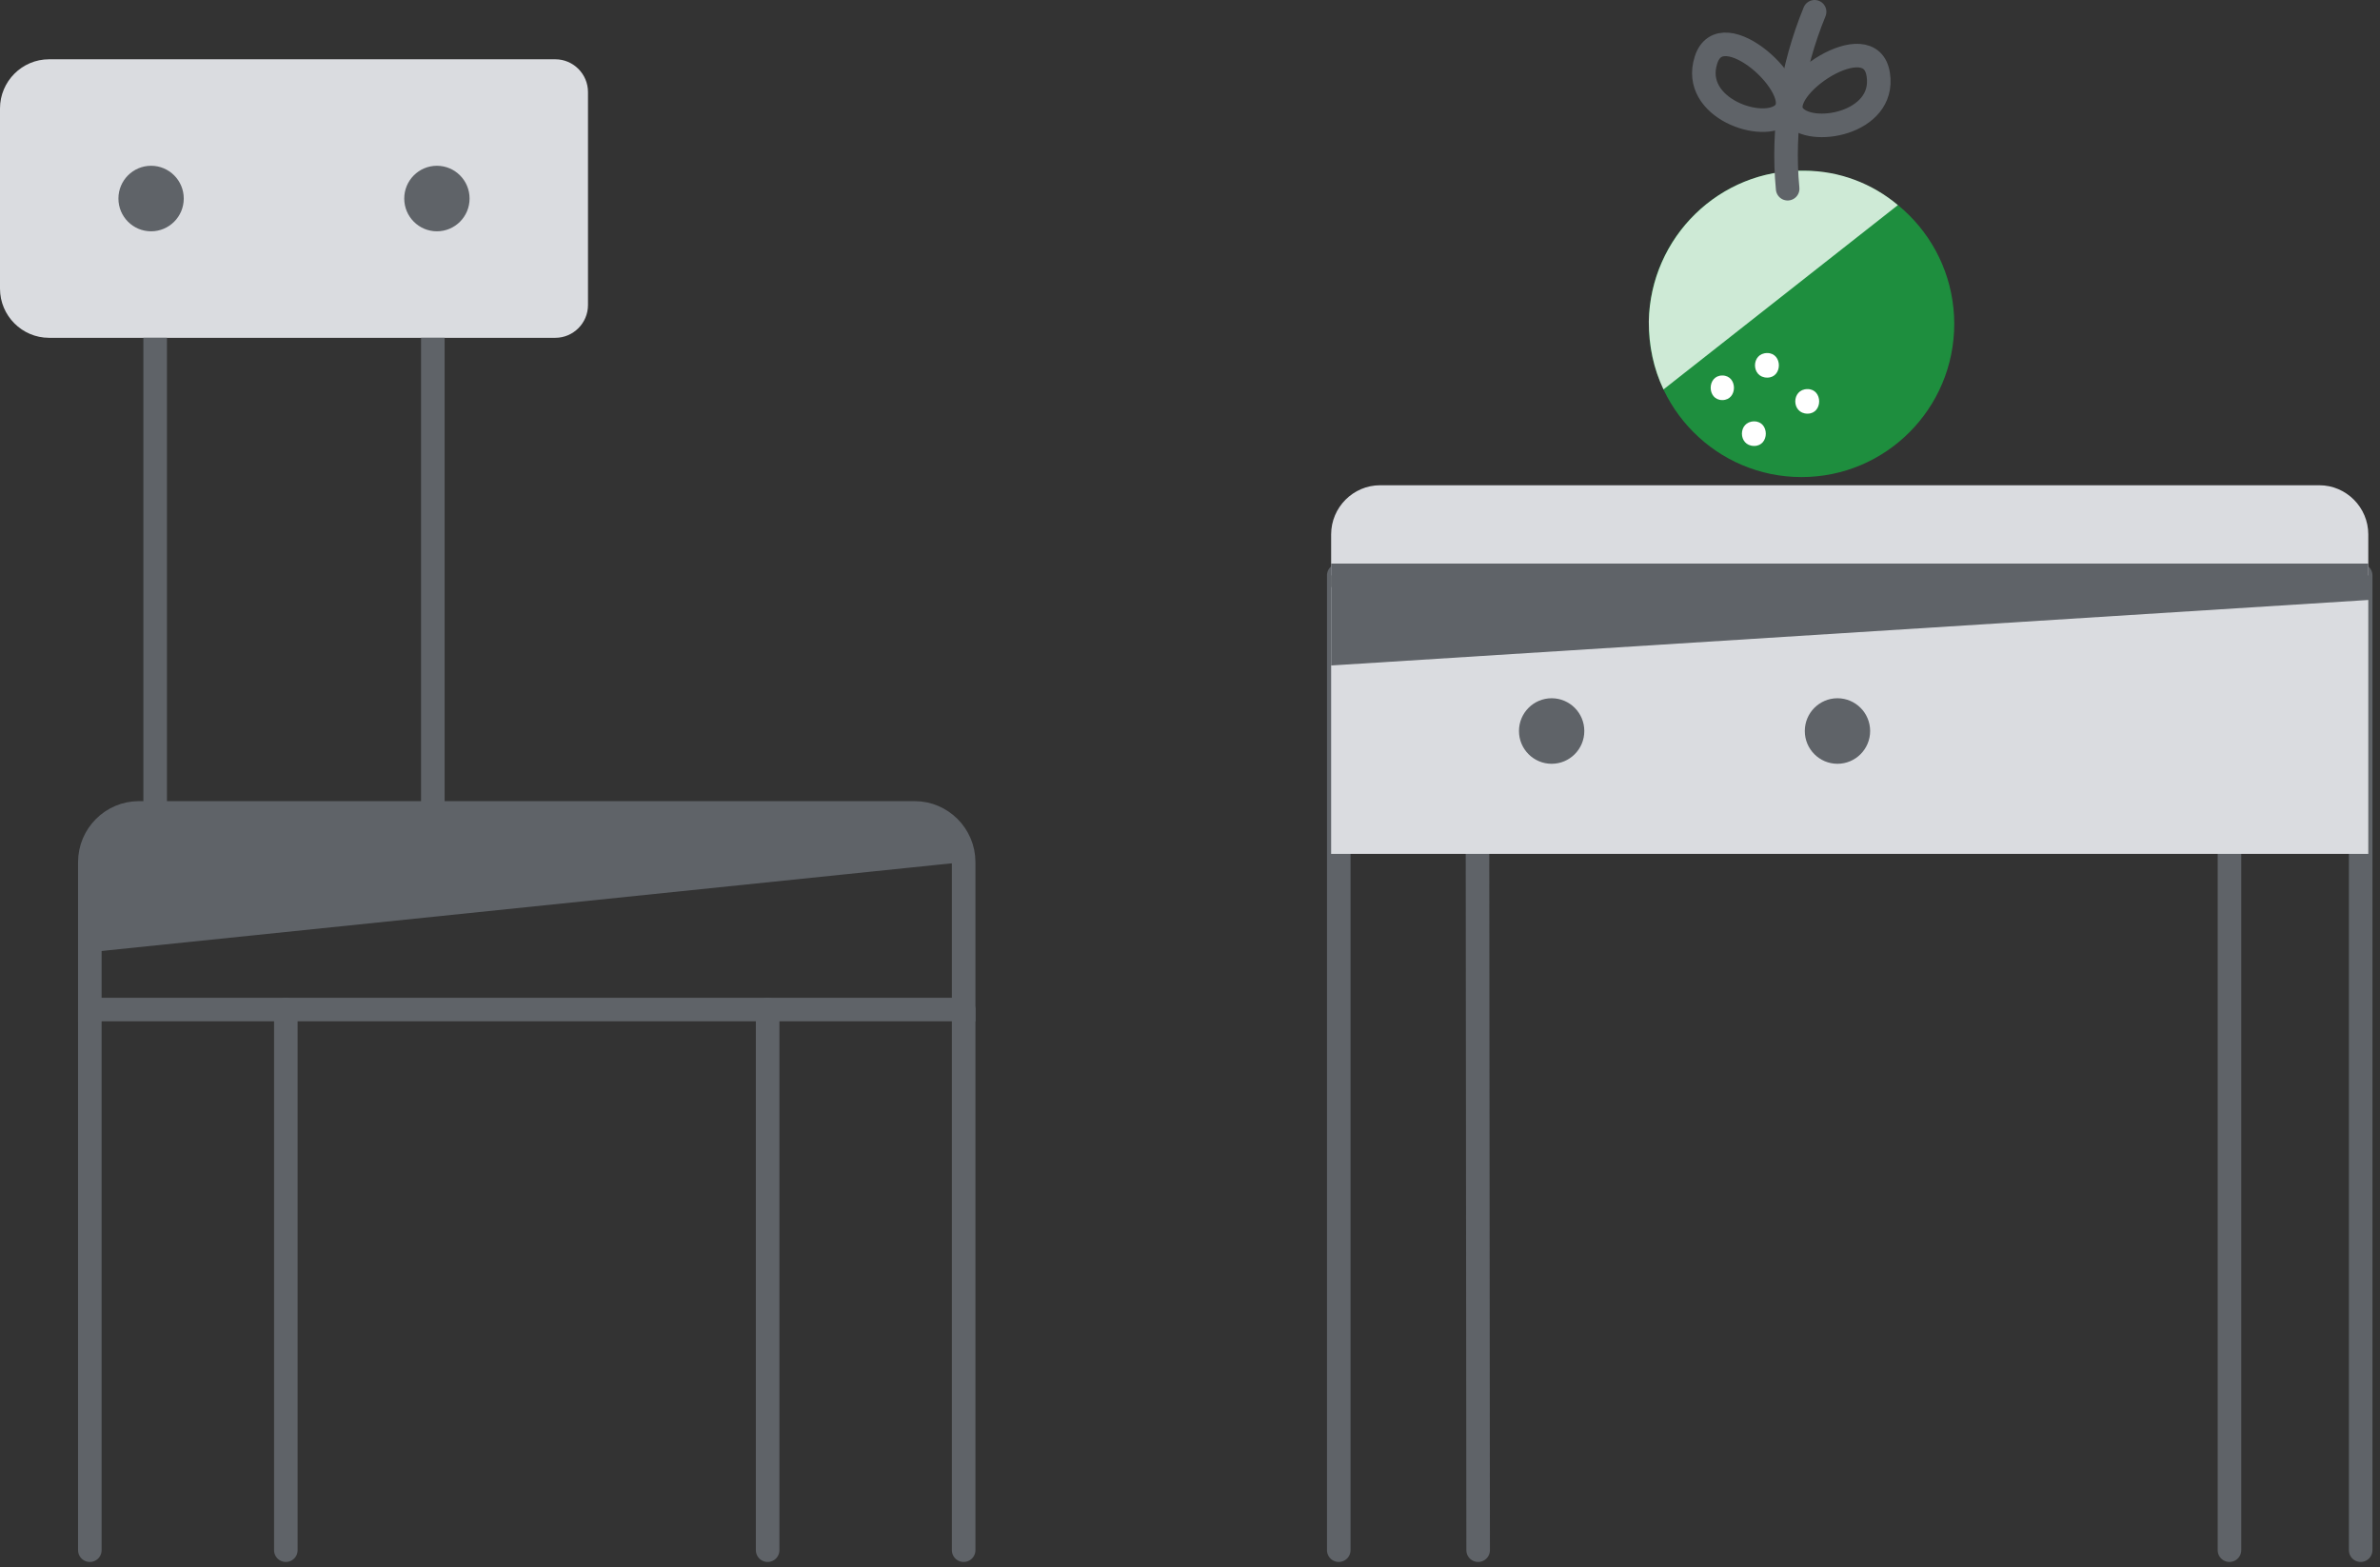 <svg viewBox="0 0 202 133" fill="none" aria-hidden="true">
  <rect x="0" y="0" width="202" height="133" fill="#333333" stroke="none"/>
  <path
    d="M47.133 28.671H4.159C1.871 28.671 0 26.794 0 24.499V9.204C0 6.909 1.871 5.032 4.159 5.032H47.133C48.657 5.032 49.905 6.284 49.905 7.813V25.89C49.905 27.419 48.657 28.671 47.133 28.671Z"
    fill="#DADCE0"></path>
  <path
    d="M81.789 85.682H7.625V73.168C7.625 70.873 9.496 68.996 11.784 68.996H77.631C79.918 68.996 81.789 70.873 81.789 73.168V85.682Z"
    stroke="#5F6368"
    stroke-width="2"
    stroke-miterlimit="10"></path>
  <path
    d="M12.823 19.632C14.354 19.632 15.596 18.387 15.596 16.851C15.596 15.315 14.354 14.07 12.823 14.07C11.292 14.07 10.051 15.315 10.051 16.851C10.051 18.387 11.292 19.632 12.823 19.632Z"
    fill="#5F6368"></path>
  <path
    d="M37.082 19.632C38.613 19.632 39.855 18.387 39.855 16.851C39.855 15.315 38.613 14.07 37.082 14.07C35.551 14.07 34.31 15.315 34.31 16.851C34.31 18.387 35.551 19.632 37.082 19.632Z"
    fill="#5F6368"></path>
  <path d="M13.17 28.671V68.996" stroke="#5F6368" stroke-width="2" stroke-miterlimit="10"></path>
  <path d="M36.736 28.671V68.996" stroke="#5F6368" stroke-width="2" stroke-miterlimit="10"></path>
  <path
    d="M189.224 131.568V48.833"
    stroke="#5F6368"
    stroke-width="2"
    stroke-miterlimit="10"
    stroke-linecap="round"
    stroke-linejoin="round"></path>
  <path
    d="M81.789 73.168L7.625 80.815V74.21C7.625 71.36 9.982 68.996 12.823 68.996H79.71L81.789 73.168Z"
    fill="#5F6368"></path>
  <path
    d="M200.359 48.833V131.568"
    stroke="#5F6368"
    stroke-width="2"
    stroke-miterlimit="10"
    stroke-linecap="round"
    stroke-linejoin="round"></path>
  <path
    d="M65.153 85.683V131.569"
    stroke="#5F6368"
    stroke-width="2"
    stroke-miterlimit="10"
    stroke-linecap="round"
    stroke-linejoin="round"></path>
  <path
    d="M81.789 85.683V131.569"
    stroke="#5F6368"
    stroke-width="2"
    stroke-miterlimit="10"
    stroke-linecap="round"
    stroke-linejoin="round"></path>
  <path
    d="M113.626 48.833V131.568"
    stroke="#5F6368"
    stroke-width="2"
    stroke-miterlimit="10"
    stroke-linecap="round"
    stroke-linejoin="round"></path>
  <path
    d="M125.398 68.847L125.456 131.569"
    stroke="#5F6368"
    stroke-width="2"
    stroke-miterlimit="10"
    stroke-linecap="round"
    stroke-linejoin="round"></path>
  <path
    d="M7.625 85.683V131.569"
    stroke="#5F6368"
    stroke-width="2"
    stroke-miterlimit="10"
    stroke-linecap="round"
    stroke-linejoin="round"></path>
  <path
    d="M201.006 72.472H112.979V45.357C112.979 43.063 114.851 41.185 117.138 41.185H196.848C199.135 41.185 201.006 43.063 201.006 45.357V72.472Z"
    fill="#DADCE0"></path>
  <path
    d="M24.26 85.683V131.569"
    stroke="#5F6368"
    stroke-width="2"
    stroke-miterlimit="10"
    stroke-linecap="round"
    stroke-linejoin="round"></path>
  <path
    d="M131.694 64.825C133.226 64.825 134.467 63.58 134.467 62.044C134.467 60.508 133.226 59.263 131.694 59.263C130.163 59.263 128.922 60.508 128.922 62.044C128.922 63.58 130.163 64.825 131.694 64.825Z"
    fill="#5F6368"></path>
  <path
    d="M155.953 64.825C157.484 64.825 158.726 63.58 158.726 62.044C158.726 60.508 157.484 59.263 155.953 59.263C154.422 59.263 153.181 60.508 153.181 62.044C153.181 63.58 154.422 64.825 155.953 64.825Z"
    fill="#5F6368"></path>
  <path d="M112.979 48.833H201.006" stroke="#5F6368" stroke-width="2" stroke-miterlimit="10"></path>
  <path d="M112.982 48.833V56.481L201.052 50.919V48.833H112.982Z" fill="#5F6368"></path>
  <path
    d="M152.903 40.491C160.061 40.491 165.864 34.67 165.864 27.49C165.864 20.309 160.061 14.488 152.903 14.488C145.744 14.488 139.941 20.309 139.941 27.49C139.941 34.67 145.744 40.491 152.903 40.491Z"
    fill="#1E8E3E"></path>
  <path
    d="M144.1 27.628C145.417 27.628 145.417 25.542 144.1 25.542C142.714 25.542 142.714 27.628 144.1 27.628Z"
    fill="#5F6368"></path>
  <path
    d="M146.18 33.956C147.497 33.956 147.497 31.87 146.18 31.87C144.863 31.87 144.863 33.956 146.18 33.956Z"
    fill="white"></path>
  <path
    d="M149.993 32.05C151.31 32.05 151.31 29.964 149.993 29.964C148.607 29.964 148.607 32.05 149.993 32.05Z"
    fill="white"></path>
  <path
    d="M153.412 35.109C154.729 35.109 154.729 33.023 153.412 33.023C152.026 33.023 152.026 35.109 153.412 35.109Z"
    fill="white"></path>
  <path
    d="M148.883 37.849C150.2 37.849 150.2 35.763 148.883 35.763C147.497 35.763 147.497 37.849 148.883 37.849Z"
    fill="white"></path>
  <path
    d="M153.111 14.488C145.972 14.349 140.08 20.119 139.941 27.28C139.941 29.366 140.357 31.313 141.189 33.051L161.082 17.408C158.933 15.6 156.161 14.488 153.111 14.488Z"
    fill="#CEEAD6"></path>
  <path
    d="M151.725 16.017C151.24 10.942 152.072 5.728 154.013 1"
    stroke="#5F6368"
    stroke-width="2"
    stroke-miterlimit="10"
    stroke-linecap="round"></path>
  <path
    d="M151.378 9.621C153.388 7.674 146.11 0.93 144.793 5.102C143.477 9.204 149.715 11.29 151.378 9.621Z"
    stroke="#5F6368"
    stroke-width="2"
    stroke-miterlimit="10"
    stroke-linecap="round"></path>
  <path
    d="M152.21 9.759C150.547 7.535 158.795 1.973 159.419 6.353C160.043 10.524 153.597 11.637 152.21 9.759Z"
    stroke="#5F6368"
    stroke-width="2"
    stroke-miterlimit="10"
    stroke-linecap="round"></path>
</svg>
